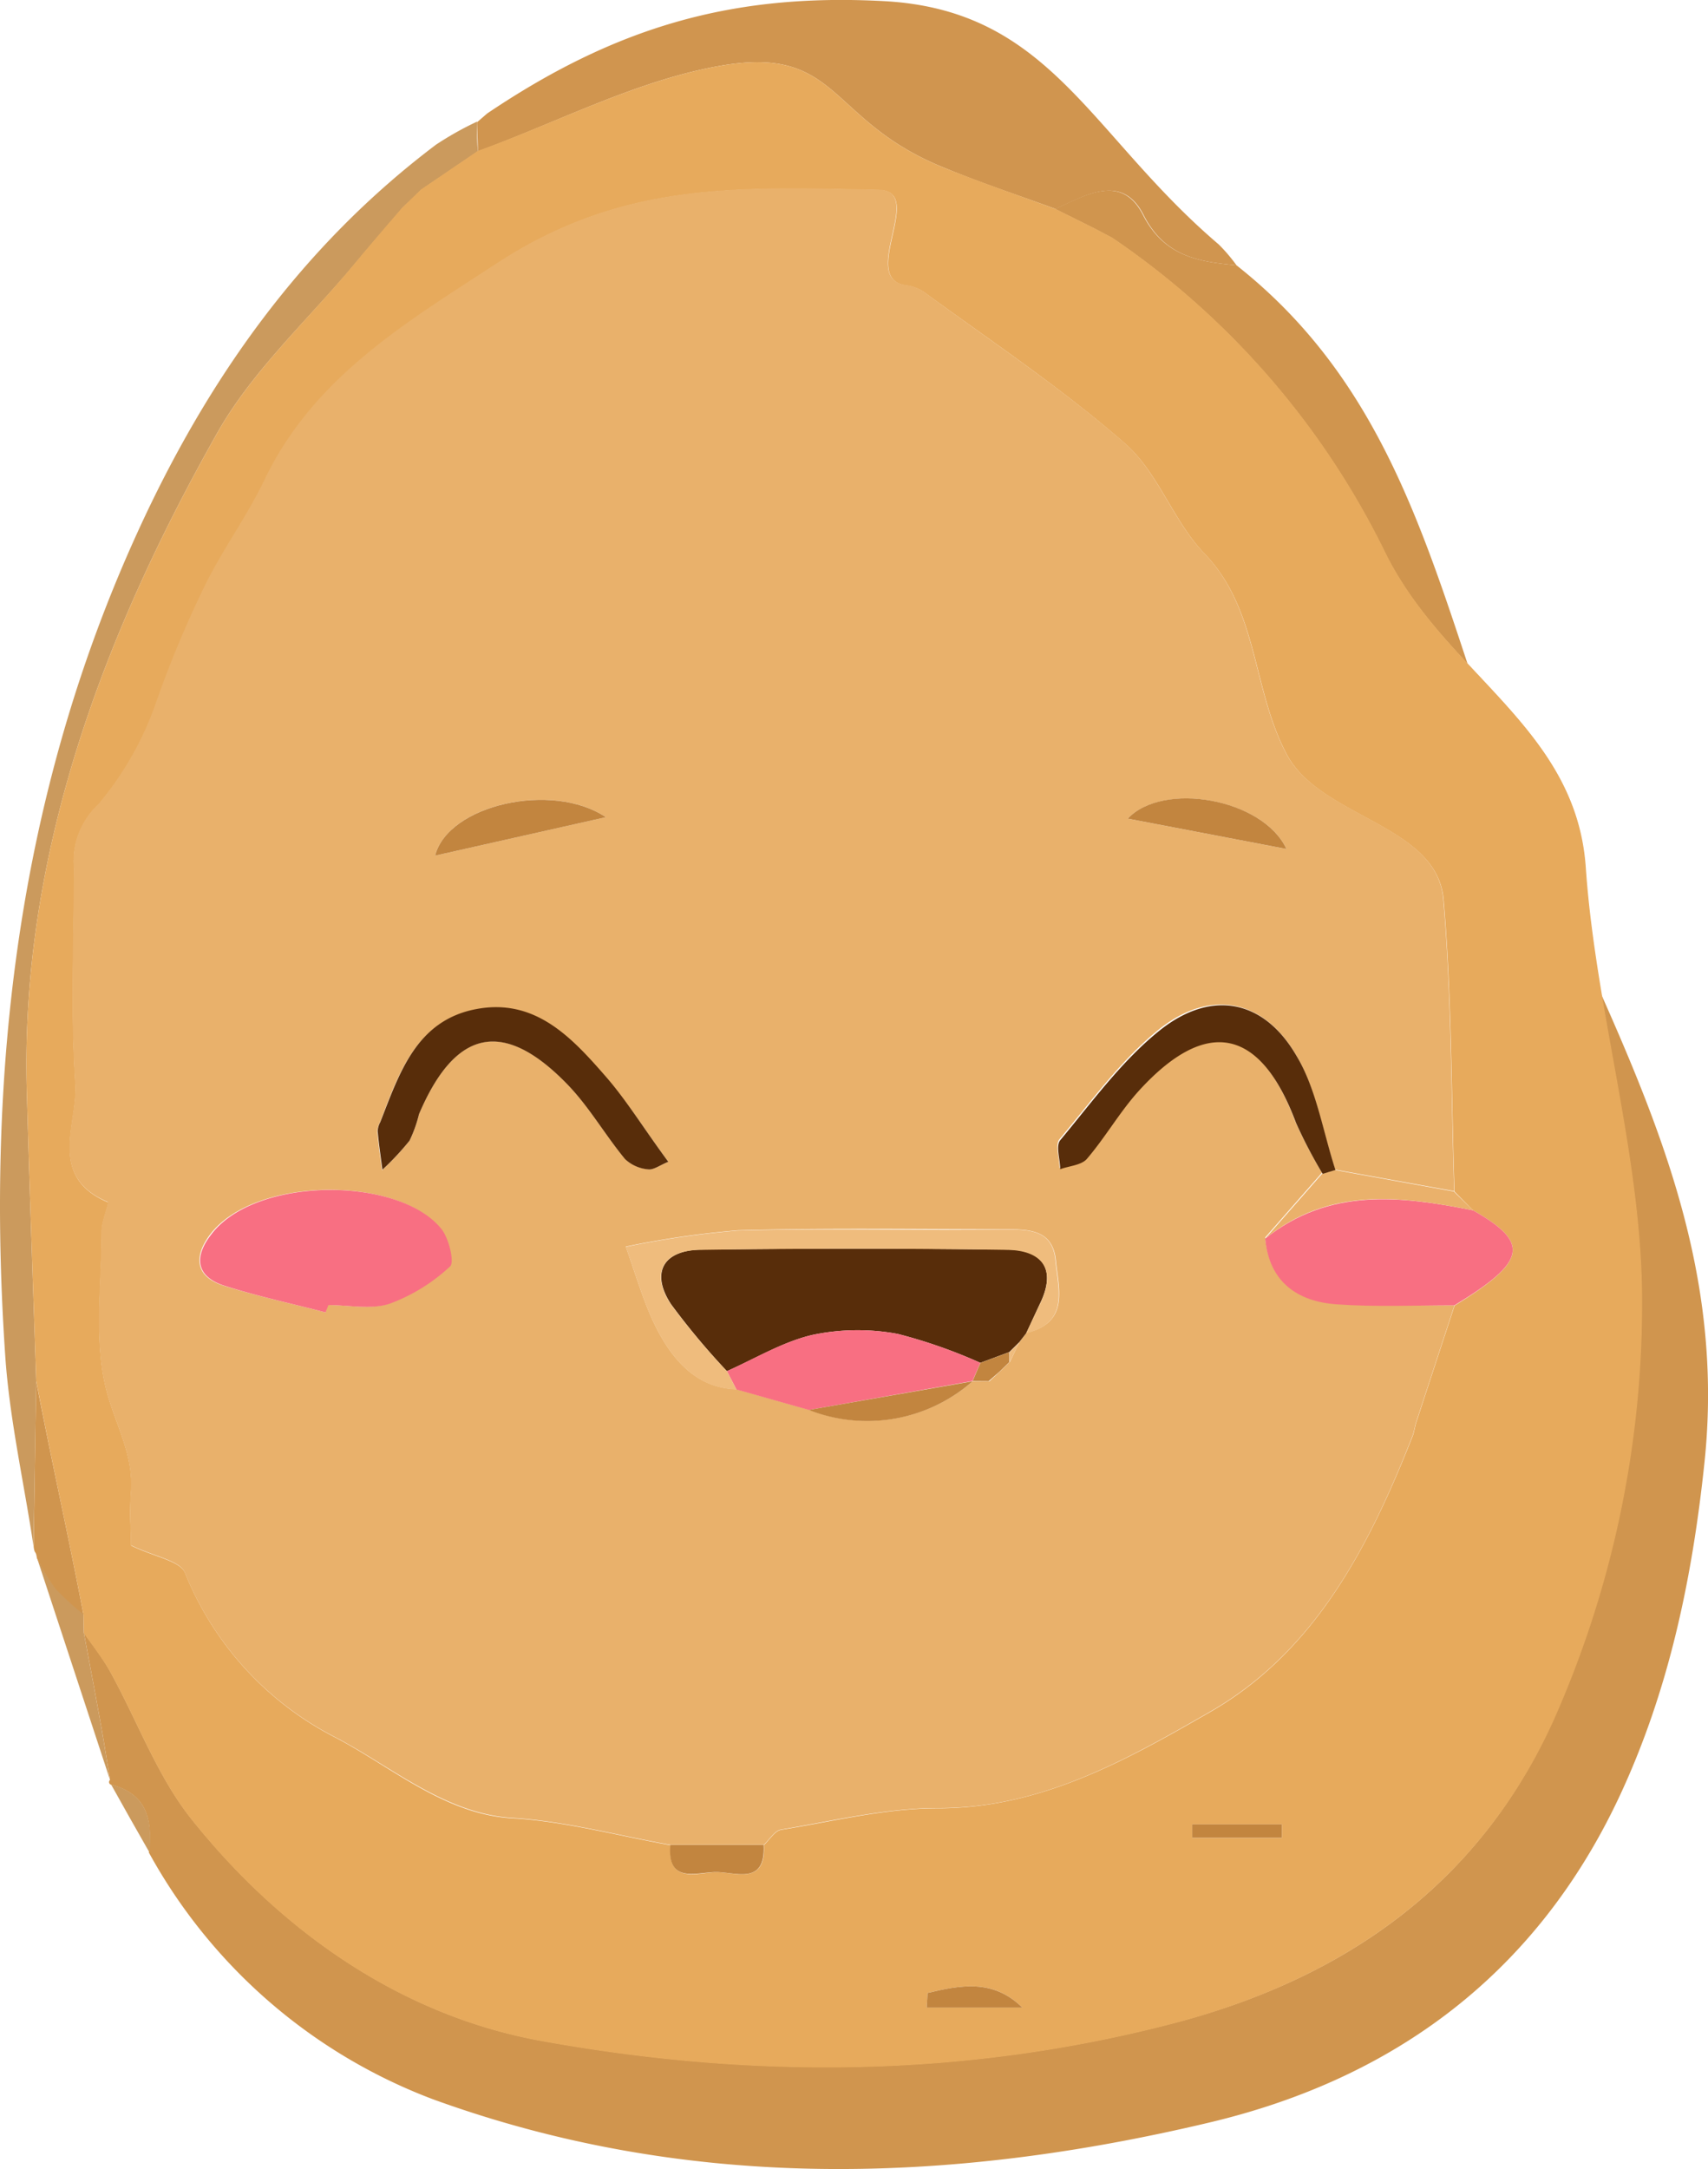 <svg xmlns="http://www.w3.org/2000/svg" viewBox="0 0 133.46 169.39"><defs><style>.cls-1{fill:#d0954e;}.cls-2{fill:#d0954f;}.cls-3{fill:#cb9a5d;}.cls-4{fill:#e7aa5c;}.cls-5{fill:#e9b16b;}.cls-6{fill:#f86f82;}.cls-7{fill:#eab16b;}.cls-8{fill:#c2853f;}.cls-9{fill:#582d0a;}.cls-10{fill:#efbc7d;}</style></defs><g id="Layer_2" data-name="Layer 2"><g id="Layer_1-2" data-name="Layer 1"><path class="cls-1" d="M96.62,20.72c11.26,8.89,14.68,21,19.08,34.23,7,21.26,19.79,37.12,17.49,59.21-.95,9.09-2.79,17.93-6.7,26.24-6.47,13.72-17.52,21.93-32,25.36-20.31,4.82-40.67,5.43-60.61-1.8a42.37,42.37,0,0,1-22.25-19.29c.29-2.48-.1-4.58-3-5.31A.22.22,0,0,1,8.6,139c-.23-1.39-.44-2.78-.69-4.16-.44-2.45-.9-4.89-1.36-7.34.7,1,1.5,2,2.1,3.11,2.11,3.82,3.64,8.09,6.32,11.45,7,8.75,16.34,15.3,27.24,17.29,16.54,3,33.21,2.91,49.57-1.38,13.25-3.47,23.82-10.81,29.59-23.66a80.08,80.08,0,0,0,6.9-32.08c.13-11.5-3.61-23-4.4-34.51-.76-11-11.1-15.1-15.77-24.8A63.32,63.32,0,0,0,86.9,18.58l-1.46-.77-3-1.49c2.39-1.09,5.2-2.8,6.87.46S93.65,20.43,96.62,20.72Z"/><path class="cls-2" d="M96.62,20.72c-3-.29-5.61-.68-7.27-3.94s-4.48-1.55-6.87-.46c-2.86-1.05-5.74-2-8.56-3.16-9.38-3.71-8.19-9.71-17.76-8C49.7,6.32,43.6,9.53,37.34,11.82c0-.77-.05-1.54-.07-2.32l0,.05.8-.69C48.07,2.13,57.18-.56,69.11.09c13,.72,16,10.38,26.12,19A12.94,12.94,0,0,1,96.62,20.72Z"/><path class="cls-3" d="M37.27,9.5c0,.78,0,1.55.07,2.32h0l-4.42,3h0l-1.49,1.44c-1.26,1.48-2.54,2.95-3.79,4.45C24,25.05,19.67,29,16.92,33.91,8,49.72,1.6,66.84,2.09,85.09c.21,7.58.49,15.17.74,22.75l-.21,12.91c-.75-5-1.87-9.88-2.21-14.86-1.5-22,.94-43.74,10.33-64.31,5.43-11.9,12.79-22.34,23.34-30.29A25.38,25.38,0,0,1,37.27,9.5Z"/><path class="cls-3" d="M6.55,127.51c.46,2.45.92,4.89,1.36,7.34.25,1.38.46,2.77.69,4.16q-2.86-8.69-5.72-17.38A17,17,0,0,0,4.33,124a21.23,21.23,0,0,0,2.19,2Z"/><path class="cls-1" d="M6.52,126.07a21.23,21.23,0,0,1-2.19-2,17,17,0,0,1-1.45-2.4c-.09-.63-.17-.25-.25-.88q.09-6.45.2-12.91C4.06,114.25,5.29,119.66,6.52,126.07Z"/><path class="cls-3" d="M8.68,139.36c2.85.73,3.24,2.83,3,5.31Q10.15,142,8.68,139.36Z"/><path class="cls-3" d="M38.05,8.86l-.8.69Z"/><path class="cls-4" d="M6.52,126.07c-1.23-6.41-2.46-11.82-3.69-18.23-.25-7.58-.53-15.17-.74-22.75C1.6,66.84,8,49.72,16.92,33.91,19.67,29,24,25.05,27.63,20.68c1.25-1.5,2.53-3,3.79-4.45l1.49-1.44h0l4.42-3h0C43.6,9.53,49.7,6.32,56.16,5.16c9.57-1.71,8.38,4.29,17.76,8,2.82,1.12,5.7,2.11,8.56,3.16l3,1.49,1.46.77a63.32,63.32,0,0,1,21.2,24.35c4.67,9.7,15,13.81,15.77,24.8.79,11.48,4.53,23,4.4,34.51a80.08,80.08,0,0,1-6.9,32.08C115.6,147.17,105,154.51,91.78,158c-16.36,4.29-33,4.39-49.57,1.38-10.9-2-20.26-8.54-27.24-17.29-2.68-3.36-4.21-7.63-6.32-11.45-.6-1.09-1.4-2.08-2.1-3.11ZM115.1,94.52l-1.45-1.47c-.25-7.6-.2-15.22-.85-22.79-.5-5.87-9.57-6.37-12.23-11.3-2.74-5.11-2.2-11.32-6.47-15.74-2.42-2.51-3.6-6.31-6.18-8.57-4.94-4.32-10.47-8-15.77-11.87a3.23,3.23,0,0,0-1.36-.49c-3.7-.52,1.6-7.38-2.11-7.45-11-.22-20-.67-29.79,5.72-7,4.6-14.35,8.88-18.21,17-1.35,2.82-3.24,5.39-4.63,8.2a84.73,84.73,0,0,0-3.8,9.07A25.15,25.15,0,0,1,7.7,62.84a6.05,6.05,0,0,0-1.91,5c0,5.6-.27,11.22.1,16.79.21,3.12-2.22,7.25,2.54,9.26.13.06-.48,1.47-.48,2.25,0,4.17-.64,8.52.37,12.44.67,2.61,2.14,5,1.92,7.91-.14,1.91,0,2.85,0,4.21,1.88.91,3.84,1.2,4.22,2.14a24.87,24.87,0,0,0,11.82,12.89c4.35,2.29,8.54,6,13.8,6.27,4.13.25,8.21,1.37,12.32,2.1-.27,3,2,2.18,3.46,2.11s4,1.14,3.83-2.12c.45-.41.85-1.11,1.35-1.19,4.07-.66,8.17-1.69,12.26-1.68,8.06,0,14.75-3.78,21.24-7.51,8.24-4.72,12.47-13,15.84-21.55.13-.34.17-.72.28-1.06q1.5-4.58,3-9.14C119.3,98.5,119.58,97.07,115.1,94.52ZM79.88,156.78c-2.31-2.28-4.85-1.73-7.4-1.14l-.07,1.14Zm20.28-13.26v-1.05h-7v1.05Z"/><path class="cls-2" d="M86.9,18.58l-1.46-.77Z"/><path class="cls-2" d="M37.34,11.82l-4.42,3Z"/><path class="cls-2" d="M32.91,14.79l-1.49,1.44Z"/><path class="cls-5" d="M113.65,101.94q-1.5,4.57-3,9.14c-.11.34-.15.72-.28,1.06-3.37,8.59-7.6,16.83-15.84,21.55-6.49,3.73-13.18,7.54-21.24,7.51-4.09,0-8.19,1-12.26,1.68-.5.08-.9.78-1.35,1.19H52.38c-4.11-.73-8.19-1.85-12.32-2.1-5.26-.31-9.45-4-13.8-6.27a24.87,24.87,0,0,1-11.82-12.89c-.38-.94-2.34-1.23-4.22-2.14,0-1.36-.12-2.3,0-4.21.22-2.9-1.25-5.3-1.92-7.91-1-3.92-.38-8.27-.37-12.44,0-.78.61-2.19.48-2.25-4.76-2-2.33-6.14-2.54-9.26-.37-5.57-.12-11.19-.1-16.79a6.05,6.05,0,0,1,1.91-5,25.15,25.15,0,0,0,4.55-8.06,84.73,84.73,0,0,1,3.8-9.07c1.39-2.81,3.28-5.38,4.63-8.2,3.86-8.07,11.16-12.35,18.21-16.95,9.8-6.39,18.84-5.94,29.79-5.72,3.71.07-1.59,6.93,2.11,7.45a3.23,3.23,0,0,1,1.36.49c5.3,3.9,10.83,7.55,15.77,11.87,2.58,2.26,3.76,6.06,6.18,8.57,4.27,4.42,3.73,10.63,6.47,15.74,2.66,4.93,11.73,5.43,12.23,11.3.65,7.57.6,15.19.85,22.79l-9.3-1.68c-1-3-1.5-6.36-3.09-9-2.55-4.33-6.67-5.11-10.62-2-3,2.39-5.33,5.65-7.83,8.62-.37.45,0,1.49,0,2.26.71-.26,1.66-.31,2.09-.81,1.42-1.67,2.53-3.62,4-5.25,5.28-5.89,9.56-5,12.33,2.42a37,37,0,0,0,2.09,4l-4.44,5.06c.31,3.38,2.49,4.91,5.57,5.13S110.58,101.93,113.65,101.94Zm-35.49,5.14h0l.76-.74,0,0,.75-1.55.55-.71c3.4-.81,2.48-3.51,2.28-5.68C82.24,95.92,80.23,96,78.3,96c-6.88,0-13.77-.11-20.64.08a72.26,72.26,0,0,0-8.76,1.27c.69,2,1.08,3.23,1.55,4.45,1.7,4.43,4,6.59,7.09,6.69l5.66,1.6A12.47,12.47,0,0,0,76,107.87l0,0,1.31,0Zm-52.72-4.59.14-.58c1.6,0,3.32.37,4.77-.1a14.07,14.07,0,0,0,4.75-2.93c.36-.33-.09-2.14-.67-2.89-3.26-4.16-14.51-4.16-18,.4-1.32,1.75-1.17,3.29,1,4C20.11,101.23,22.79,101.8,25.44,102.49ZM52.22,90.73C50.29,88.11,49,86,47.38,84.2c-2.69-3.09-5.59-6.25-10.23-5.35s-6,5-7.47,8.83a1.59,1.59,0,0,0-.2.71c.09,1,.24,2,.37,3A21.52,21.52,0,0,0,32,89.08,10.4,10.4,0,0,0,32.74,87c2.84-6.67,6.61-7.48,11.61-2.31,1.69,1.75,2.93,3.93,4.49,5.82a3,3,0,0,0,1.8.8C51.07,91.38,51.55,91,52.22,90.73ZM47.34,63.82C43.15,61,35,62.86,34,66.82Zm53.18,2.48c-1.83-3.95-9.66-5.28-12.4-2.37Z"/><path class="cls-6" d="M113.65,101.94c-3.07,0-6.16.14-9.22-.08s-5.26-1.75-5.57-5.13c5-4,10.57-3.34,16.24-2.21C119.58,97.07,119.3,98.5,113.65,101.94Z"/><path class="cls-7" d="M115.1,94.52c-5.67-1.13-11.28-1.83-16.24,2.21l4.44-5.06,1-.3,9.3,1.68Z"/><path class="cls-8" d="M79.88,156.78H72.41l.07-1.14C75,155.05,77.57,154.5,79.88,156.78Z"/><path class="cls-8" d="M100.16,143.52h-7v-1.05h7Z"/><path class="cls-8" d="M52.38,144.08h7.29c.17,3.26-2.32,2.06-3.83,2.12S52.11,147.07,52.38,144.08Z"/><path class="cls-9" d="M80.19,104.11l-.55.71-.78.77-2.26.84a40,40,0,0,0-6.46-2.26,17.15,17.15,0,0,0-6.66.08c-2.32.54-4.46,1.85-6.68,2.83a56.6,56.6,0,0,1-4.36-5.22c-1.61-2.45-.64-4.23,2.35-4.27q12-.15,23.94,0c2.65,0,3.86,1.46,2.55,4.18C80.91,102.56,80.55,103.34,80.19,104.11Z"/><path class="cls-6" d="M25.44,102.49c-2.65-.69-5.33-1.26-7.93-2.09-2.21-.72-2.36-2.26-1-4,3.45-4.56,14.7-4.56,18-.4.58.75,1,2.56.67,2.89a14.07,14.07,0,0,1-4.75,2.93c-1.45.47-3.17.1-4.77.1Z"/><path class="cls-9" d="M104.35,91.37l-1,.3a37,37,0,0,1-2.09-4c-2.77-7.42-7-8.31-12.33-2.42-1.46,1.63-2.57,3.58-4,5.25-.43.5-1.38.55-2.09.81,0-.77-.36-1.81,0-2.26,2.5-3,4.83-6.23,7.83-8.62,4-3.16,8.07-2.38,10.62,2C102.85,85,103.36,88.33,104.35,91.37Z"/><path class="cls-9" d="M52.22,90.73c-.67.27-1.15.65-1.58.59a3,3,0,0,1-1.8-.8c-1.56-1.89-2.8-4.07-4.49-5.82-5-5.17-8.77-4.36-11.61,2.31A10.4,10.4,0,0,1,32,89.08a21.52,21.52,0,0,1-2.12,2.27c-.13-1-.28-2-.37-3a1.59,1.59,0,0,1,.2-.71c1.49-3.8,2.8-7.93,7.47-8.83s7.54,2.26,10.23,5.35C49,86,50.29,88.11,52.22,90.73Z"/><path class="cls-6" d="M56.8,107.08c2.22-1,4.36-2.29,6.68-2.83a17.15,17.15,0,0,1,6.66-.08,40,40,0,0,1,6.46,2.26c-.2.47-.41.94-.61,1.42l0,0L63.2,110.11l-5.66-1.6Z"/><path class="cls-10" d="M56.8,107.08l.74,1.43c-3.08-.1-5.39-2.26-7.09-6.69-.47-1.22-.86-2.47-1.55-4.45a72.26,72.26,0,0,1,8.76-1.27c6.87-.19,13.76,0,20.64-.08,1.93,0,3.94-.1,4.17,2.41.2,2.17,1.12,4.87-2.28,5.68.36-.77.72-1.55,1.09-2.32,1.31-2.72.1-4.13-2.55-4.18q-12-.18-23.94,0c-3,0-4,1.82-2.35,4.27A56.6,56.6,0,0,0,56.8,107.08Z"/><path class="cls-8" d="M47.34,63.82,34,66.82C35,62.86,43.15,61,47.34,63.82Z"/><path class="cls-8" d="M100.52,66.3l-12.4-2.37C90.86,61,98.69,62.35,100.52,66.3Z"/><path class="cls-8" d="M63.2,110.11,76,107.87A12.47,12.47,0,0,1,63.2,110.11Z"/><path class="cls-8" d="M76,107.85c.2-.48.41-.95.61-1.42l2.26-.84,0,.78,0,0-.76.74h0l-.86.75Z"/><path class="cls-10" d="M78.89,106.37l0-.78.78-.77Z"/><path class="cls-10" d="M78.15,107.09l.76-.74Z"/><path class="cls-10" d="M77.3,107.83l.86-.75Z"/></g></g></svg>